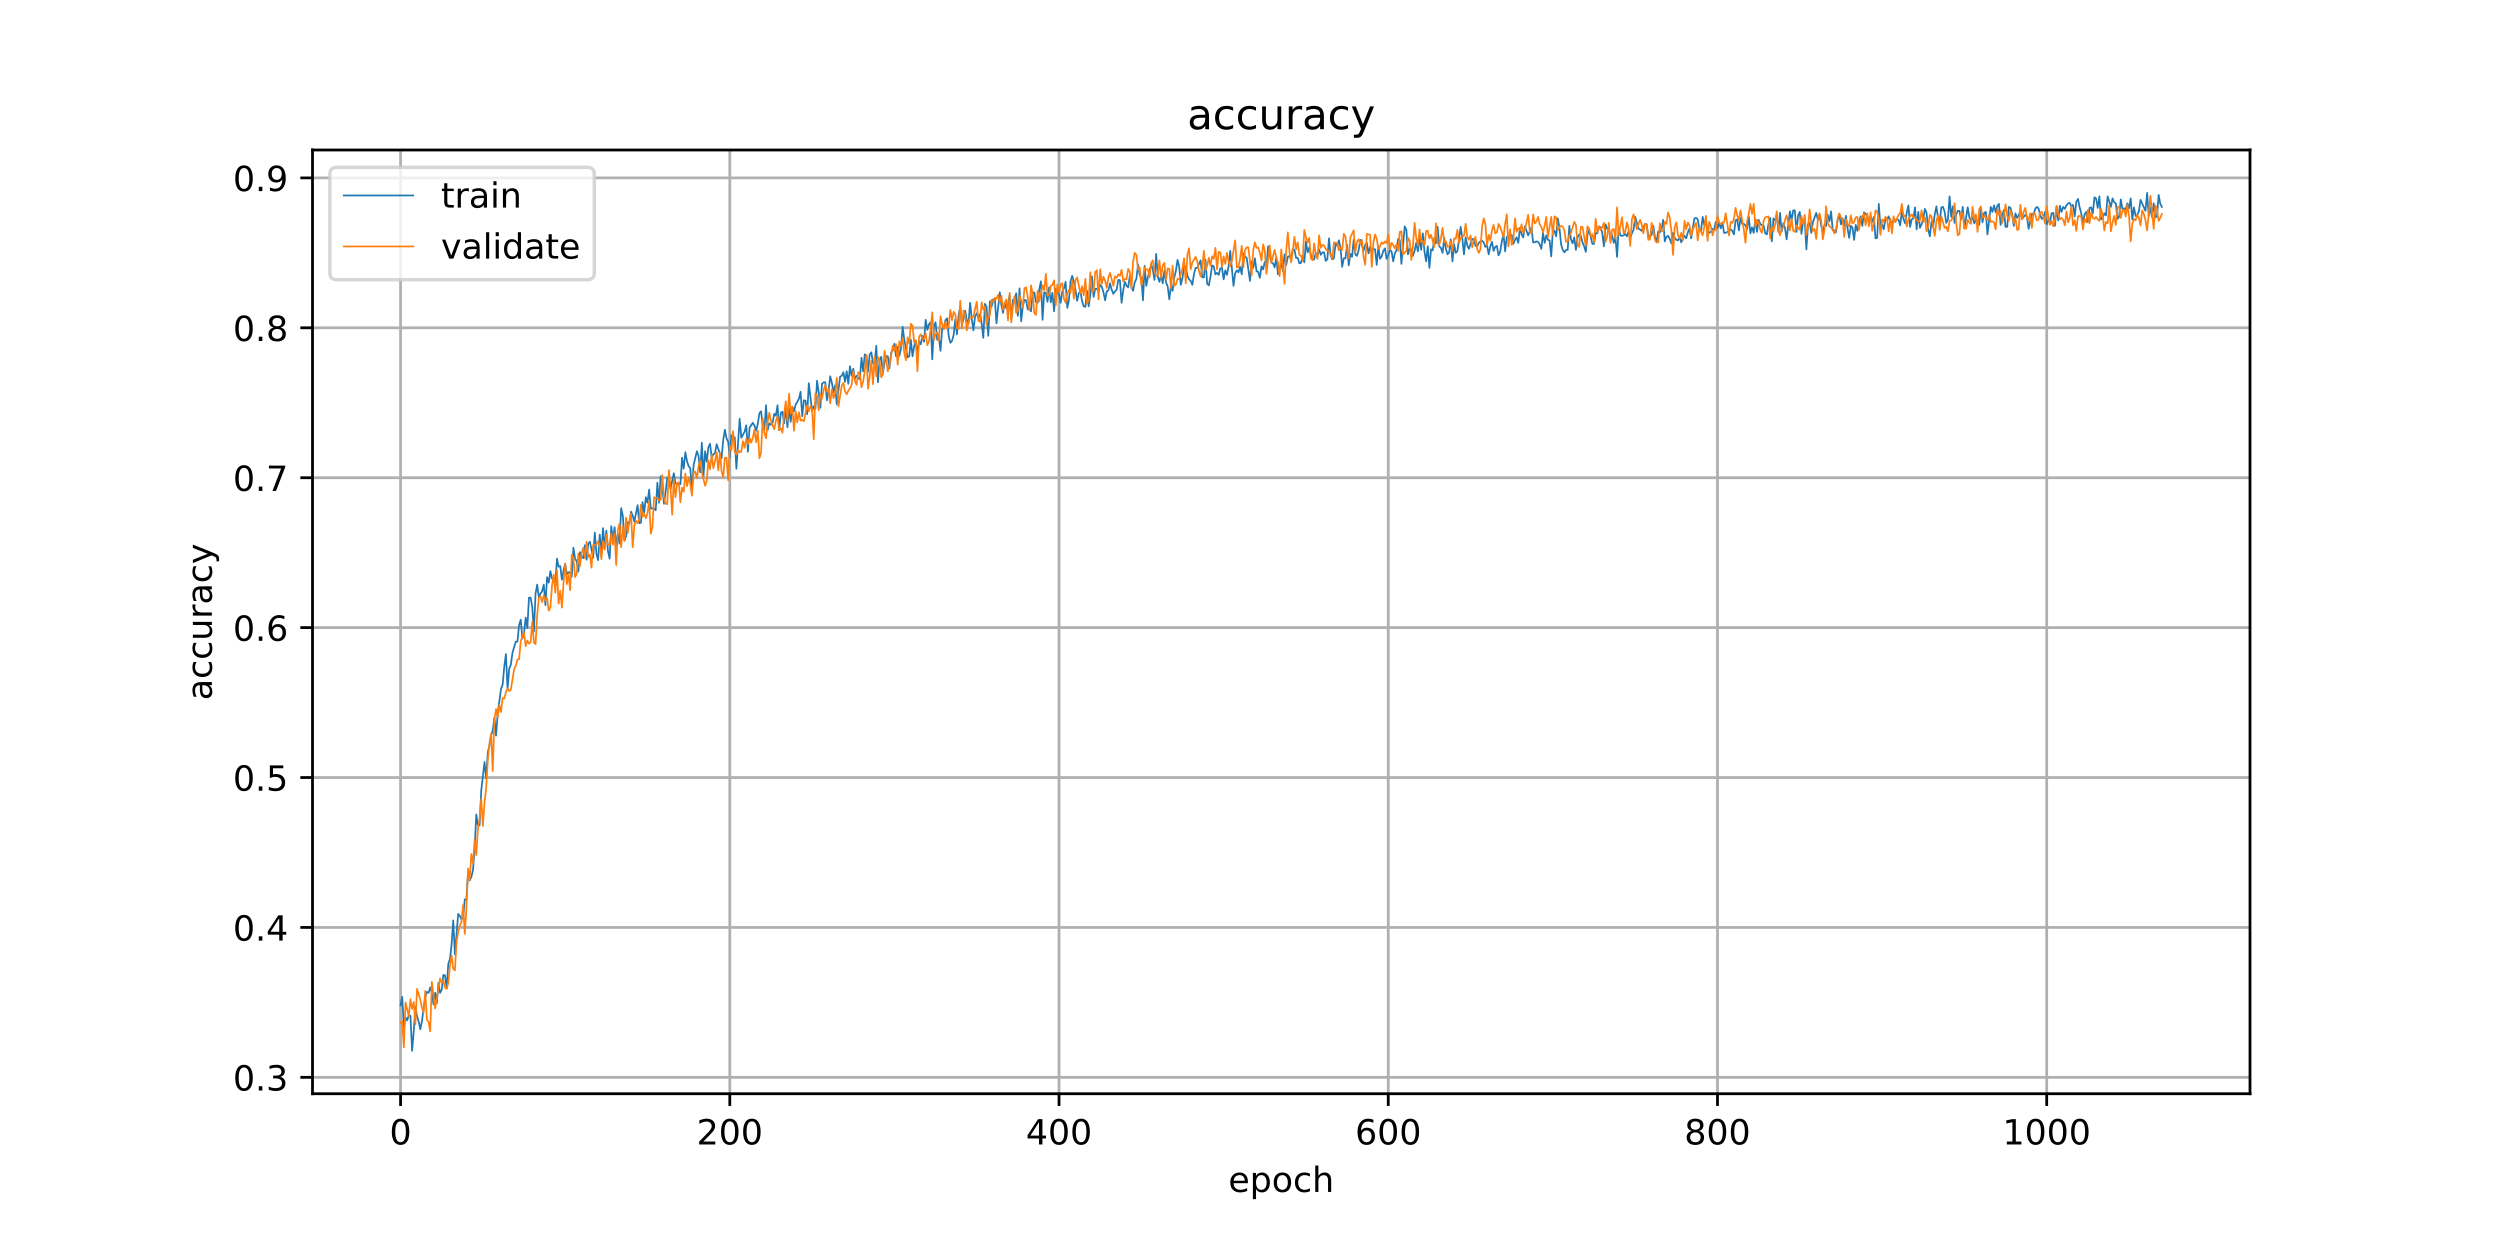 <?xml version="1.0" encoding="utf-8" standalone="no"?>
<!DOCTYPE svg PUBLIC "-//W3C//DTD SVG 1.1//EN"
  "http://www.w3.org/Graphics/SVG/1.1/DTD/svg11.dtd">
<!-- Created with matplotlib (https://matplotlib.org/) -->
<svg height="360pt" version="1.1" viewBox="0 0 720 360" width="720pt" xmlns="http://www.w3.org/2000/svg" xmlns:xlink="http://www.w3.org/1999/xlink">
 <defs>
  <style type="text/css">
*{stroke-linecap:butt;stroke-linejoin:round;}
  </style>
 </defs>
 <g id="figure_1">
  <g id="patch_1">
   <path d="M 0 360 
L 720 360 
L 720 0 
L 0 0 
z
" style="fill:#ffffff;"/>
  </g>
  <g id="axes_1">
   <g id="patch_2">
    <path d="M 90 315 
L 648 315 
L 648 43.2 
L 90 43.2 
z
" style="fill:#ffffff;"/>
   </g>
   <g id="matplotlib.axis_1">
    <g id="xtick_1">
     <g id="line2d_1">
      <path clip-path="url(#pd5c7b551e0)" d="M 115.364 315 
L 115.364 43.2 
" style="fill:none;stroke:#b0b0b0;stroke-linecap:square;stroke-width:0.8;"/>
     </g>
     <g id="line2d_2">
      <defs>
       <path d="M 0 0 
L 0 3.5 
" id="mb2a5f2c084" style="stroke:#000000;stroke-width:0.8;"/>
      </defs>
      <g>
       <use style="stroke:#000000;stroke-width:0.8;" x="115.364" xlink:href="#mb2a5f2c084" y="315"/>
      </g>
     </g>
     <g id="text_1">
      <!-- 0 -->
      <defs>
       <path d="M 31.781 66.406 
Q 24.172 66.406 20.328 58.906 
Q 16.5 51.422 16.5 36.375 
Q 16.5 21.391 20.328 13.891 
Q 24.172 6.391 31.781 6.391 
Q 39.453 6.391 43.281 13.891 
Q 47.125 21.391 47.125 36.375 
Q 47.125 51.422 43.281 58.906 
Q 39.453 66.406 31.781 66.406 
z
M 31.781 74.219 
Q 44.047 74.219 50.516 64.516 
Q 56.984 54.828 56.984 36.375 
Q 56.984 17.969 50.516 8.266 
Q 44.047 -1.422 31.781 -1.422 
Q 19.531 -1.422 13.062 8.266 
Q 6.594 17.969 6.594 36.375 
Q 6.594 54.828 13.062 64.516 
Q 19.531 74.219 31.781 74.219 
z
" id="DejaVuSans-48"/>
      </defs>
      <g transform="translate(112.182 329.598)scale(0.1 -0.1)">
       <use xlink:href="#DejaVuSans-48"/>
      </g>
     </g>
    </g>
    <g id="xtick_2">
     <g id="line2d_3">
      <path clip-path="url(#pd5c7b551e0)" d="M 210.181 315 
L 210.181 43.2 
" style="fill:none;stroke:#b0b0b0;stroke-linecap:square;stroke-width:0.8;"/>
     </g>
     <g id="line2d_4">
      <g>
       <use style="stroke:#000000;stroke-width:0.8;" x="210.181" xlink:href="#mb2a5f2c084" y="315"/>
      </g>
     </g>
     <g id="text_2">
      <!-- 200 -->
      <defs>
       <path d="M 19.188 8.297 
L 53.609 8.297 
L 53.609 0 
L 7.328 0 
L 7.328 8.297 
Q 12.938 14.109 22.625 23.891 
Q 32.328 33.688 34.812 36.531 
Q 39.547 41.844 41.422 45.531 
Q 43.312 49.219 43.312 52.781 
Q 43.312 58.594 39.234 62.25 
Q 35.156 65.922 28.609 65.922 
Q 23.969 65.922 18.812 64.312 
Q 13.672 62.703 7.812 59.422 
L 7.812 69.391 
Q 13.766 71.781 18.938 73 
Q 24.125 74.219 28.422 74.219 
Q 39.75 74.219 46.484 68.547 
Q 53.219 62.891 53.219 53.422 
Q 53.219 48.922 51.531 44.891 
Q 49.859 40.875 45.406 35.406 
Q 44.188 33.984 37.641 27.219 
Q 31.109 20.453 19.188 8.297 
z
" id="DejaVuSans-50"/>
      </defs>
      <g transform="translate(200.637 329.598)scale(0.1 -0.1)">
       <use xlink:href="#DejaVuSans-50"/>
       <use x="63.623" xlink:href="#DejaVuSans-48"/>
       <use x="127.246" xlink:href="#DejaVuSans-48"/>
      </g>
     </g>
    </g>
    <g id="xtick_3">
     <g id="line2d_5">
      <path clip-path="url(#pd5c7b551e0)" d="M 304.998 315 
L 304.998 43.2 
" style="fill:none;stroke:#b0b0b0;stroke-linecap:square;stroke-width:0.8;"/>
     </g>
     <g id="line2d_6">
      <g>
       <use style="stroke:#000000;stroke-width:0.8;" x="304.998" xlink:href="#mb2a5f2c084" y="315"/>
      </g>
     </g>
     <g id="text_3">
      <!-- 400 -->
      <defs>
       <path d="M 37.797 64.312 
L 12.891 25.391 
L 37.797 25.391 
z
M 35.203 72.906 
L 47.609 72.906 
L 47.609 25.391 
L 58.016 25.391 
L 58.016 17.188 
L 47.609 17.188 
L 47.609 0 
L 37.797 0 
L 37.797 17.188 
L 4.891 17.188 
L 4.891 26.703 
z
" id="DejaVuSans-52"/>
      </defs>
      <g transform="translate(295.455 329.598)scale(0.1 -0.1)">
       <use xlink:href="#DejaVuSans-52"/>
       <use x="63.623" xlink:href="#DejaVuSans-48"/>
       <use x="127.246" xlink:href="#DejaVuSans-48"/>
      </g>
     </g>
    </g>
    <g id="xtick_4">
     <g id="line2d_7">
      <path clip-path="url(#pd5c7b551e0)" d="M 399.816 315 
L 399.816 43.2 
" style="fill:none;stroke:#b0b0b0;stroke-linecap:square;stroke-width:0.8;"/>
     </g>
     <g id="line2d_8">
      <g>
       <use style="stroke:#000000;stroke-width:0.8;" x="399.816" xlink:href="#mb2a5f2c084" y="315"/>
      </g>
     </g>
     <g id="text_4">
      <!-- 600 -->
      <defs>
       <path d="M 33.016 40.375 
Q 26.375 40.375 22.484 35.828 
Q 18.609 31.297 18.609 23.391 
Q 18.609 15.531 22.484 10.953 
Q 26.375 6.391 33.016 6.391 
Q 39.656 6.391 43.531 10.953 
Q 47.406 15.531 47.406 23.391 
Q 47.406 31.297 43.531 35.828 
Q 39.656 40.375 33.016 40.375 
z
M 52.594 71.297 
L 52.594 62.312 
Q 48.875 64.062 45.094 64.984 
Q 41.312 65.922 37.594 65.922 
Q 27.828 65.922 22.672 59.328 
Q 17.531 52.734 16.797 39.406 
Q 19.672 43.656 24.016 45.922 
Q 28.375 48.188 33.594 48.188 
Q 44.578 48.188 50.953 41.516 
Q 57.328 34.859 57.328 23.391 
Q 57.328 12.156 50.688 5.359 
Q 44.047 -1.422 33.016 -1.422 
Q 20.359 -1.422 13.672 8.266 
Q 6.984 17.969 6.984 36.375 
Q 6.984 53.656 15.188 63.938 
Q 23.391 74.219 37.203 74.219 
Q 40.922 74.219 44.703 73.484 
Q 48.484 72.75 52.594 71.297 
z
" id="DejaVuSans-54"/>
      </defs>
      <g transform="translate(390.272 329.598)scale(0.1 -0.1)">
       <use xlink:href="#DejaVuSans-54"/>
       <use x="63.623" xlink:href="#DejaVuSans-48"/>
       <use x="127.246" xlink:href="#DejaVuSans-48"/>
      </g>
     </g>
    </g>
    <g id="xtick_5">
     <g id="line2d_9">
      <path clip-path="url(#pd5c7b551e0)" d="M 494.633 315 
L 494.633 43.2 
" style="fill:none;stroke:#b0b0b0;stroke-linecap:square;stroke-width:0.8;"/>
     </g>
     <g id="line2d_10">
      <g>
       <use style="stroke:#000000;stroke-width:0.8;" x="494.633" xlink:href="#mb2a5f2c084" y="315"/>
      </g>
     </g>
     <g id="text_5">
      <!-- 800 -->
      <defs>
       <path d="M 31.781 34.625 
Q 24.75 34.625 20.719 30.859 
Q 16.703 27.094 16.703 20.516 
Q 16.703 13.922 20.719 10.156 
Q 24.75 6.391 31.781 6.391 
Q 38.812 6.391 42.859 10.172 
Q 46.922 13.969 46.922 20.516 
Q 46.922 27.094 42.891 30.859 
Q 38.875 34.625 31.781 34.625 
z
M 21.922 38.812 
Q 15.578 40.375 12.031 44.719 
Q 8.5 49.078 8.5 55.328 
Q 8.5 64.062 14.719 69.141 
Q 20.953 74.219 31.781 74.219 
Q 42.672 74.219 48.875 69.141 
Q 55.078 64.062 55.078 55.328 
Q 55.078 49.078 51.531 44.719 
Q 48 40.375 41.703 38.812 
Q 48.828 37.156 52.797 32.312 
Q 56.781 27.484 56.781 20.516 
Q 56.781 9.906 50.312 4.234 
Q 43.844 -1.422 31.781 -1.422 
Q 19.734 -1.422 13.25 4.234 
Q 6.781 9.906 6.781 20.516 
Q 6.781 27.484 10.781 32.312 
Q 14.797 37.156 21.922 38.812 
z
M 18.312 54.391 
Q 18.312 48.734 21.844 45.562 
Q 25.391 42.391 31.781 42.391 
Q 38.141 42.391 41.719 45.562 
Q 45.312 48.734 45.312 54.391 
Q 45.312 60.062 41.719 63.234 
Q 38.141 66.406 31.781 66.406 
Q 25.391 66.406 21.844 63.234 
Q 18.312 60.062 18.312 54.391 
z
" id="DejaVuSans-56"/>
      </defs>
      <g transform="translate(485.089 329.598)scale(0.1 -0.1)">
       <use xlink:href="#DejaVuSans-56"/>
       <use x="63.623" xlink:href="#DejaVuSans-48"/>
       <use x="127.246" xlink:href="#DejaVuSans-48"/>
      </g>
     </g>
    </g>
    <g id="xtick_6">
     <g id="line2d_11">
      <path clip-path="url(#pd5c7b551e0)" d="M 589.45 315 
L 589.45 43.2 
" style="fill:none;stroke:#b0b0b0;stroke-linecap:square;stroke-width:0.8;"/>
     </g>
     <g id="line2d_12">
      <g>
       <use style="stroke:#000000;stroke-width:0.8;" x="589.45" xlink:href="#mb2a5f2c084" y="315"/>
      </g>
     </g>
     <g id="text_6">
      <!-- 1000 -->
      <defs>
       <path d="M 12.406 8.297 
L 28.516 8.297 
L 28.516 63.922 
L 10.984 60.406 
L 10.984 69.391 
L 28.422 72.906 
L 38.281 72.906 
L 38.281 8.297 
L 54.391 8.297 
L 54.391 0 
L 12.406 0 
z
" id="DejaVuSans-49"/>
      </defs>
      <g transform="translate(576.725 329.598)scale(0.1 -0.1)">
       <use xlink:href="#DejaVuSans-49"/>
       <use x="63.623" xlink:href="#DejaVuSans-48"/>
       <use x="127.246" xlink:href="#DejaVuSans-48"/>
       <use x="190.869" xlink:href="#DejaVuSans-48"/>
      </g>
     </g>
    </g>
    <g id="text_7">
     <!-- epoch -->
     <defs>
      <path d="M 56.203 29.594 
L 56.203 25.203 
L 14.891 25.203 
Q 15.484 15.922 20.484 11.062 
Q 25.484 6.203 34.422 6.203 
Q 39.594 6.203 44.453 7.469 
Q 49.312 8.734 54.109 11.281 
L 54.109 2.781 
Q 49.266 0.734 44.188 -0.344 
Q 39.109 -1.422 33.891 -1.422 
Q 20.797 -1.422 13.156 6.188 
Q 5.516 13.812 5.516 26.812 
Q 5.516 40.234 12.766 48.109 
Q 20.016 56 32.328 56 
Q 43.359 56 49.781 48.891 
Q 56.203 41.797 56.203 29.594 
z
M 47.219 32.234 
Q 47.125 39.594 43.094 43.984 
Q 39.062 48.391 32.422 48.391 
Q 24.906 48.391 20.391 44.141 
Q 15.875 39.891 15.188 32.172 
z
" id="DejaVuSans-101"/>
      <path d="M 18.109 8.203 
L 18.109 -20.797 
L 9.078 -20.797 
L 9.078 54.688 
L 18.109 54.688 
L 18.109 46.391 
Q 20.953 51.266 25.266 53.625 
Q 29.594 56 35.594 56 
Q 45.562 56 51.781 48.094 
Q 58.016 40.188 58.016 27.297 
Q 58.016 14.406 51.781 6.484 
Q 45.562 -1.422 35.594 -1.422 
Q 29.594 -1.422 25.266 0.953 
Q 20.953 3.328 18.109 8.203 
z
M 48.688 27.297 
Q 48.688 37.203 44.609 42.844 
Q 40.531 48.484 33.406 48.484 
Q 26.266 48.484 22.188 42.844 
Q 18.109 37.203 18.109 27.297 
Q 18.109 17.391 22.188 11.75 
Q 26.266 6.109 33.406 6.109 
Q 40.531 6.109 44.609 11.75 
Q 48.688 17.391 48.688 27.297 
z
" id="DejaVuSans-112"/>
      <path d="M 30.609 48.391 
Q 23.391 48.391 19.188 42.75 
Q 14.984 37.109 14.984 27.297 
Q 14.984 17.484 19.156 11.844 
Q 23.344 6.203 30.609 6.203 
Q 37.797 6.203 41.984 11.859 
Q 46.188 17.531 46.188 27.297 
Q 46.188 37.016 41.984 42.703 
Q 37.797 48.391 30.609 48.391 
z
M 30.609 56 
Q 42.328 56 49.016 48.375 
Q 55.719 40.766 55.719 27.297 
Q 55.719 13.875 49.016 6.219 
Q 42.328 -1.422 30.609 -1.422 
Q 18.844 -1.422 12.172 6.219 
Q 5.516 13.875 5.516 27.297 
Q 5.516 40.766 12.172 48.375 
Q 18.844 56 30.609 56 
z
" id="DejaVuSans-111"/>
      <path d="M 48.781 52.594 
L 48.781 44.188 
Q 44.969 46.297 41.141 47.344 
Q 37.312 48.391 33.406 48.391 
Q 24.656 48.391 19.812 42.844 
Q 14.984 37.312 14.984 27.297 
Q 14.984 17.281 19.812 11.734 
Q 24.656 6.203 33.406 6.203 
Q 37.312 6.203 41.141 7.25 
Q 44.969 8.297 48.781 10.406 
L 48.781 2.094 
Q 45.016 0.344 40.984 -0.531 
Q 36.969 -1.422 32.422 -1.422 
Q 20.062 -1.422 12.781 6.344 
Q 5.516 14.109 5.516 27.297 
Q 5.516 40.672 12.859 48.328 
Q 20.219 56 33.016 56 
Q 37.156 56 41.109 55.141 
Q 45.062 54.297 48.781 52.594 
z
" id="DejaVuSans-99"/>
      <path d="M 54.891 33.016 
L 54.891 0 
L 45.906 0 
L 45.906 32.719 
Q 45.906 40.484 42.875 44.328 
Q 39.844 48.188 33.797 48.188 
Q 26.516 48.188 22.312 43.547 
Q 18.109 38.922 18.109 30.906 
L 18.109 0 
L 9.078 0 
L 9.078 75.984 
L 18.109 75.984 
L 18.109 46.188 
Q 21.344 51.125 25.703 53.562 
Q 30.078 56 35.797 56 
Q 45.219 56 50.047 50.172 
Q 54.891 44.344 54.891 33.016 
z
" id="DejaVuSans-104"/>
     </defs>
     <g transform="translate(353.772 343.277)scale(0.1 -0.1)">
      <use xlink:href="#DejaVuSans-101"/>
      <use x="61.523" xlink:href="#DejaVuSans-112"/>
      <use x="125" xlink:href="#DejaVuSans-111"/>
      <use x="186.182" xlink:href="#DejaVuSans-99"/>
      <use x="241.162" xlink:href="#DejaVuSans-104"/>
     </g>
    </g>
   </g>
   <g id="matplotlib.axis_2">
    <g id="ytick_1">
     <g id="line2d_13">
      <path clip-path="url(#pd5c7b551e0)" d="M 90 310.273 
L 648 310.273 
" style="fill:none;stroke:#b0b0b0;stroke-linecap:square;stroke-width:0.8;"/>
     </g>
     <g id="line2d_14">
      <defs>
       <path d="M 0 0 
L -3.5 0 
" id="m432579bf43" style="stroke:#000000;stroke-width:0.8;"/>
      </defs>
      <g>
       <use style="stroke:#000000;stroke-width:0.8;" x="90" xlink:href="#m432579bf43" y="310.273"/>
      </g>
     </g>
     <g id="text_8">
      <!-- 0.3 -->
      <defs>
       <path d="M 10.688 12.406 
L 21 12.406 
L 21 0 
L 10.688 0 
z
" id="DejaVuSans-46"/>
       <path d="M 40.578 39.312 
Q 47.656 37.797 51.625 33 
Q 55.609 28.219 55.609 21.188 
Q 55.609 10.406 48.188 4.484 
Q 40.766 -1.422 27.094 -1.422 
Q 22.516 -1.422 17.656 -0.516 
Q 12.797 0.391 7.625 2.203 
L 7.625 11.719 
Q 11.719 9.328 16.594 8.109 
Q 21.484 6.891 26.812 6.891 
Q 36.078 6.891 40.938 10.547 
Q 45.797 14.203 45.797 21.188 
Q 45.797 27.641 41.281 31.266 
Q 36.766 34.906 28.719 34.906 
L 20.219 34.906 
L 20.219 43.016 
L 29.109 43.016 
Q 36.375 43.016 40.234 45.922 
Q 44.094 48.828 44.094 54.297 
Q 44.094 59.906 40.109 62.906 
Q 36.141 65.922 28.719 65.922 
Q 24.656 65.922 20.016 65.031 
Q 15.375 64.156 9.812 62.312 
L 9.812 71.094 
Q 15.438 72.656 20.344 73.438 
Q 25.25 74.219 29.594 74.219 
Q 40.828 74.219 47.359 69.109 
Q 53.906 64.016 53.906 55.328 
Q 53.906 49.266 50.438 45.094 
Q 46.969 40.922 40.578 39.312 
z
" id="DejaVuSans-51"/>
      </defs>
      <g transform="translate(67.097 314.072)scale(0.1 -0.1)">
       <use xlink:href="#DejaVuSans-48"/>
       <use x="63.623" xlink:href="#DejaVuSans-46"/>
       <use x="95.41" xlink:href="#DejaVuSans-51"/>
      </g>
     </g>
    </g>
    <g id="ytick_2">
     <g id="line2d_15">
      <path clip-path="url(#pd5c7b551e0)" d="M 90 267.1 
L 648 267.1 
" style="fill:none;stroke:#b0b0b0;stroke-linecap:square;stroke-width:0.8;"/>
     </g>
     <g id="line2d_16">
      <g>
       <use style="stroke:#000000;stroke-width:0.8;" x="90" xlink:href="#m432579bf43" y="267.1"/>
      </g>
     </g>
     <g id="text_9">
      <!-- 0.4 -->
      <g transform="translate(67.097 270.899)scale(0.1 -0.1)">
       <use xlink:href="#DejaVuSans-48"/>
       <use x="63.623" xlink:href="#DejaVuSans-46"/>
       <use x="95.41" xlink:href="#DejaVuSans-52"/>
      </g>
     </g>
    </g>
    <g id="ytick_3">
     <g id="line2d_17">
      <path clip-path="url(#pd5c7b551e0)" d="M 90 223.928 
L 648 223.928 
" style="fill:none;stroke:#b0b0b0;stroke-linecap:square;stroke-width:0.8;"/>
     </g>
     <g id="line2d_18">
      <g>
       <use style="stroke:#000000;stroke-width:0.8;" x="90" xlink:href="#m432579bf43" y="223.928"/>
      </g>
     </g>
     <g id="text_10">
      <!-- 0.5 -->
      <defs>
       <path d="M 10.797 72.906 
L 49.516 72.906 
L 49.516 64.594 
L 19.828 64.594 
L 19.828 46.734 
Q 21.969 47.469 24.109 47.828 
Q 26.266 48.188 28.422 48.188 
Q 40.625 48.188 47.75 41.5 
Q 54.891 34.812 54.891 23.391 
Q 54.891 11.625 47.562 5.094 
Q 40.234 -1.422 26.906 -1.422 
Q 22.312 -1.422 17.547 -0.641 
Q 12.797 0.141 7.719 1.703 
L 7.719 11.625 
Q 12.109 9.234 16.797 8.062 
Q 21.484 6.891 26.703 6.891 
Q 35.156 6.891 40.078 11.328 
Q 45.016 15.766 45.016 23.391 
Q 45.016 31 40.078 35.438 
Q 35.156 39.891 26.703 39.891 
Q 22.75 39.891 18.812 39.016 
Q 14.891 38.141 10.797 36.281 
z
" id="DejaVuSans-53"/>
      </defs>
      <g transform="translate(67.097 227.727)scale(0.1 -0.1)">
       <use xlink:href="#DejaVuSans-48"/>
       <use x="63.623" xlink:href="#DejaVuSans-46"/>
       <use x="95.41" xlink:href="#DejaVuSans-53"/>
      </g>
     </g>
    </g>
    <g id="ytick_4">
     <g id="line2d_19">
      <path clip-path="url(#pd5c7b551e0)" d="M 90 180.755 
L 648 180.755 
" style="fill:none;stroke:#b0b0b0;stroke-linecap:square;stroke-width:0.8;"/>
     </g>
     <g id="line2d_20">
      <g>
       <use style="stroke:#000000;stroke-width:0.8;" x="90" xlink:href="#m432579bf43" y="180.755"/>
      </g>
     </g>
     <g id="text_11">
      <!-- 0.6 -->
      <g transform="translate(67.097 184.554)scale(0.1 -0.1)">
       <use xlink:href="#DejaVuSans-48"/>
       <use x="63.623" xlink:href="#DejaVuSans-46"/>
       <use x="95.41" xlink:href="#DejaVuSans-54"/>
      </g>
     </g>
    </g>
    <g id="ytick_5">
     <g id="line2d_21">
      <path clip-path="url(#pd5c7b551e0)" d="M 90 137.582 
L 648 137.582 
" style="fill:none;stroke:#b0b0b0;stroke-linecap:square;stroke-width:0.8;"/>
     </g>
     <g id="line2d_22">
      <g>
       <use style="stroke:#000000;stroke-width:0.8;" x="90" xlink:href="#m432579bf43" y="137.582"/>
      </g>
     </g>
     <g id="text_12">
      <!-- 0.7 -->
      <defs>
       <path d="M 8.203 72.906 
L 55.078 72.906 
L 55.078 68.703 
L 28.609 0 
L 18.312 0 
L 43.219 64.594 
L 8.203 64.594 
z
" id="DejaVuSans-55"/>
      </defs>
      <g transform="translate(67.097 141.382)scale(0.1 -0.1)">
       <use xlink:href="#DejaVuSans-48"/>
       <use x="63.623" xlink:href="#DejaVuSans-46"/>
       <use x="95.41" xlink:href="#DejaVuSans-55"/>
      </g>
     </g>
    </g>
    <g id="ytick_6">
     <g id="line2d_23">
      <path clip-path="url(#pd5c7b551e0)" d="M 90 94.41 
L 648 94.41 
" style="fill:none;stroke:#b0b0b0;stroke-linecap:square;stroke-width:0.8;"/>
     </g>
     <g id="line2d_24">
      <g>
       <use style="stroke:#000000;stroke-width:0.8;" x="90" xlink:href="#m432579bf43" y="94.41"/>
      </g>
     </g>
     <g id="text_13">
      <!-- 0.8 -->
      <g transform="translate(67.097 98.209)scale(0.1 -0.1)">
       <use xlink:href="#DejaVuSans-48"/>
       <use x="63.623" xlink:href="#DejaVuSans-46"/>
       <use x="95.41" xlink:href="#DejaVuSans-56"/>
      </g>
     </g>
    </g>
    <g id="ytick_7">
     <g id="line2d_25">
      <path clip-path="url(#pd5c7b551e0)" d="M 90 51.237 
L 648 51.237 
" style="fill:none;stroke:#b0b0b0;stroke-linecap:square;stroke-width:0.8;"/>
     </g>
     <g id="line2d_26">
      <g>
       <use style="stroke:#000000;stroke-width:0.8;" x="90" xlink:href="#m432579bf43" y="51.237"/>
      </g>
     </g>
     <g id="text_14">
      <!-- 0.9 -->
      <defs>
       <path d="M 10.984 1.516 
L 10.984 10.5 
Q 14.703 8.734 18.5 7.812 
Q 22.312 6.891 25.984 6.891 
Q 35.75 6.891 40.891 13.453 
Q 46.047 20.016 46.781 33.406 
Q 43.953 29.203 39.594 26.953 
Q 35.25 24.703 29.984 24.703 
Q 19.047 24.703 12.672 31.312 
Q 6.297 37.938 6.297 49.422 
Q 6.297 60.641 12.938 67.422 
Q 19.578 74.219 30.609 74.219 
Q 43.266 74.219 49.922 64.516 
Q 56.594 54.828 56.594 36.375 
Q 56.594 19.141 48.406 8.859 
Q 40.234 -1.422 26.422 -1.422 
Q 22.703 -1.422 18.891 -0.688 
Q 15.094 0.047 10.984 1.516 
z
M 30.609 32.422 
Q 37.25 32.422 41.125 36.953 
Q 45.016 41.5 45.016 49.422 
Q 45.016 57.281 41.125 61.844 
Q 37.25 66.406 30.609 66.406 
Q 23.969 66.406 20.094 61.844 
Q 16.219 57.281 16.219 49.422 
Q 16.219 41.5 20.094 36.953 
Q 23.969 32.422 30.609 32.422 
z
" id="DejaVuSans-57"/>
      </defs>
      <g transform="translate(67.097 55.037)scale(0.1 -0.1)">
       <use xlink:href="#DejaVuSans-48"/>
       <use x="63.623" xlink:href="#DejaVuSans-46"/>
       <use x="95.41" xlink:href="#DejaVuSans-57"/>
      </g>
     </g>
    </g>
    <g id="text_15">
     <!-- accuracy -->
     <defs>
      <path d="M 34.281 27.484 
Q 23.391 27.484 19.188 25 
Q 14.984 22.516 14.984 16.5 
Q 14.984 11.719 18.141 8.906 
Q 21.297 6.109 26.703 6.109 
Q 34.188 6.109 38.703 11.406 
Q 43.219 16.703 43.219 25.484 
L 43.219 27.484 
z
M 52.203 31.203 
L 52.203 0 
L 43.219 0 
L 43.219 8.297 
Q 40.141 3.328 35.547 0.953 
Q 30.953 -1.422 24.312 -1.422 
Q 15.922 -1.422 10.953 3.297 
Q 6 8.016 6 15.922 
Q 6 25.141 12.172 29.828 
Q 18.359 34.516 30.609 34.516 
L 43.219 34.516 
L 43.219 35.406 
Q 43.219 41.609 39.141 45 
Q 35.062 48.391 27.688 48.391 
Q 23 48.391 18.547 47.266 
Q 14.109 46.141 10.016 43.891 
L 10.016 52.203 
Q 14.938 54.109 19.578 55.047 
Q 24.219 56 28.609 56 
Q 40.484 56 46.344 49.844 
Q 52.203 43.703 52.203 31.203 
z
" id="DejaVuSans-97"/>
      <path d="M 8.5 21.578 
L 8.5 54.688 
L 17.484 54.688 
L 17.484 21.922 
Q 17.484 14.156 20.5 10.266 
Q 23.531 6.391 29.594 6.391 
Q 36.859 6.391 41.078 11.031 
Q 45.312 15.672 45.312 23.688 
L 45.312 54.688 
L 54.297 54.688 
L 54.297 0 
L 45.312 0 
L 45.312 8.406 
Q 42.047 3.422 37.719 1 
Q 33.406 -1.422 27.688 -1.422 
Q 18.266 -1.422 13.375 4.438 
Q 8.5 10.297 8.5 21.578 
z
M 31.109 56 
z
" id="DejaVuSans-117"/>
      <path d="M 41.109 46.297 
Q 39.594 47.172 37.812 47.578 
Q 36.031 48 33.891 48 
Q 26.266 48 22.188 43.047 
Q 18.109 38.094 18.109 28.812 
L 18.109 0 
L 9.078 0 
L 9.078 54.688 
L 18.109 54.688 
L 18.109 46.188 
Q 20.953 51.172 25.484 53.578 
Q 30.031 56 36.531 56 
Q 37.453 56 38.578 55.875 
Q 39.703 55.766 41.062 55.516 
z
" id="DejaVuSans-114"/>
      <path d="M 32.172 -5.078 
Q 28.375 -14.844 24.75 -17.812 
Q 21.141 -20.797 15.094 -20.797 
L 7.906 -20.797 
L 7.906 -13.281 
L 13.188 -13.281 
Q 16.891 -13.281 18.938 -11.516 
Q 21 -9.766 23.484 -3.219 
L 25.094 0.875 
L 2.984 54.688 
L 12.5 54.688 
L 29.594 11.922 
L 46.688 54.688 
L 56.203 54.688 
z
" id="DejaVuSans-121"/>
     </defs>
     <g transform="translate(61.017 201.659)rotate(-90)scale(0.1 -0.1)">
      <use xlink:href="#DejaVuSans-97"/>
      <use x="61.279" xlink:href="#DejaVuSans-99"/>
      <use x="116.26" xlink:href="#DejaVuSans-99"/>
      <use x="171.24" xlink:href="#DejaVuSans-117"/>
      <use x="234.619" xlink:href="#DejaVuSans-114"/>
      <use x="275.732" xlink:href="#DejaVuSans-97"/>
      <use x="337.012" xlink:href="#DejaVuSans-99"/>
      <use x="391.992" xlink:href="#DejaVuSans-121"/>
     </g>
    </g>
   </g>
   <g id="line2d_27">
    <path clip-path="url(#pd5c7b551e0)" d="M 115.364 289.55 
L 115.838 287.103 
L 116.312 296.026 
L 116.786 293.004 
L 117.26 293.867 
L 117.734 292.428 
L 118.208 292.572 
L 118.682 302.645 
L 119.156 297.033 
L 119.63 289.982 
L 120.105 292.716 
L 120.579 294.155 
L 121.053 296.457 
L 121.527 294.011 
L 122.475 287.103 
L 122.949 285.664 
L 123.423 285.952 
L 123.897 284.369 
L 124.371 285.808 
L 124.845 289.262 
L 125.319 285.952 
L 125.794 288.974 
L 126.268 283.074 
L 126.742 285.952 
L 127.216 285.089 
L 127.69 280.771 
L 128.164 280.915 
L 128.638 284.657 
L 129.112 277.605 
L 129.586 276.166 
L 130.06 271.993 
L 130.534 265.085 
L 131.008 274.871 
L 131.957 263.215 
L 132.431 263.79 
L 132.905 264.798 
L 133.379 264.078 
L 133.853 259.041 
L 134.327 259.041 
L 134.801 251.27 
L 135.275 253.573 
L 135.749 252.565 
L 136.223 250.551 
L 136.698 244.363 
L 137.172 234.577 
L 137.646 237.599 
L 138.12 237.743 
L 138.594 227.669 
L 139.542 219.466 
L 140.016 224.215 
L 140.49 216.588 
L 140.964 214.861 
L 141.438 211.839 
L 141.912 210.4 
L 142.387 206.658 
L 142.861 211.839 
L 143.335 205.507 
L 144.283 198.456 
L 144.757 197.161 
L 145.231 191.98 
L 145.705 188.382 
L 146.179 198.456 
L 146.653 192.555 
L 147.127 191.404 
L 147.602 187.95 
L 148.55 184.784 
L 149.024 184.784 
L 149.498 180.035 
L 149.972 178.452 
L 150.446 183.921 
L 150.92 182.482 
L 151.394 177.877 
L 151.868 180.899 
L 152.342 172.12 
L 152.816 172.12 
L 153.291 174.855 
L 153.765 181.906 
L 154.239 170.969 
L 154.713 168.379 
L 155.187 171.977 
L 155.661 170.969 
L 156.135 170.25 
L 156.609 168.379 
L 157.083 174.279 
L 157.557 166.22 
L 158.031 167.803 
L 158.506 164.493 
L 158.98 166.652 
L 159.454 166.652 
L 159.928 168.091 
L 160.402 160.896 
L 160.876 163.198 
L 161.35 163.054 
L 161.824 166.94 
L 162.298 164.205 
L 162.772 162.335 
L 163.246 165.357 
L 163.72 164.781 
L 164.195 164.925 
L 164.669 166.076 
L 165.143 157.73 
L 165.617 160.896 
L 166.091 161.615 
L 166.565 164.637 
L 167.039 159.025 
L 167.513 160.32 
L 167.987 160.752 
L 168.461 157.01 
L 168.935 161.183 
L 169.41 156.722 
L 169.884 156.003 
L 170.832 160.608 
L 171.306 153.412 
L 171.78 159.6 
L 172.254 161.327 
L 172.728 153.988 
L 173.202 159.456 
L 173.676 152.117 
L 174.15 157.73 
L 174.624 152.837 
L 175.099 158.737 
L 175.573 160.896 
L 176.047 151.542 
L 176.521 155.715 
L 176.995 151.829 
L 177.469 157.154 
L 177.943 153.7 
L 178.417 156.578 
L 178.891 146.361 
L 179.365 148.519 
L 179.839 155.715 
L 180.314 154.42 
L 180.788 150.39 
L 181.262 150.822 
L 181.736 147.368 
L 182.21 148.519 
L 182.684 150.246 
L 183.632 145.497 
L 184.106 150.678 
L 184.58 150.534 
L 185.054 144.634 
L 185.528 147.656 
L 186.003 143.195 
L 186.477 144.778 
L 186.951 141.036 
L 187.425 146.505 
L 187.899 146.361 
L 188.373 146.505 
L 188.847 146.936 
L 189.321 139.021 
L 189.795 144.778 
L 190.269 137.151 
L 190.743 140.317 
L 191.218 145.066 
L 191.692 141.756 
L 192.166 137.582 
L 192.64 138.014 
L 193.114 140.748 
L 194.062 136.287 
L 194.536 139.165 
L 195.01 139.597 
L 195.484 139.309 
L 195.958 139.453 
L 196.432 131.826 
L 196.907 134.992 
L 197.381 130.243 
L 197.855 132.833 
L 198.329 134.273 
L 198.803 134.848 
L 199.277 141.468 
L 199.751 133.985 
L 200.699 129.955 
L 201.173 131.25 
L 201.647 135.999 
L 202.121 127.509 
L 202.596 137.295 
L 203.07 129.955 
L 203.544 132.977 
L 204.018 128.804 
L 204.492 127.797 
L 204.966 131.826 
L 205.44 130.819 
L 205.914 130.531 
L 206.388 127.941 
L 207.811 131.97 
L 208.285 126.789 
L 208.759 123.767 
L 209.233 126.214 
L 209.707 127.221 
L 210.181 131.826 
L 210.655 125.35 
L 211.129 125.926 
L 211.603 125.926 
L 212.077 134.992 
L 213.025 120.601 
L 213.5 126.07 
L 214.448 124.343 
L 214.922 122.472 
L 215.396 130.099 
L 215.87 123.192 
L 216.818 121.752 
L 217.292 122.616 
L 217.766 124.055 
L 218.24 122.04 
L 218.715 119.018 
L 219.189 118.443 
L 219.663 122.472 
L 220.137 123.911 
L 220.611 116.716 
L 221.085 123.767 
L 221.559 121.896 
L 222.033 122.328 
L 222.507 121.752 
L 222.981 119.162 
L 223.455 119.738 
L 223.929 116.716 
L 224.404 123.911 
L 224.878 118.874 
L 225.352 118.586 
L 225.826 121.896 
L 226.3 117.435 
L 226.774 123.048 
L 227.248 117.723 
L 227.722 121.465 
L 228.196 117.147 
L 228.67 118.443 
L 229.144 116.572 
L 230.093 114.845 
L 230.567 112.83 
L 231.041 119.882 
L 231.515 115.277 
L 231.989 115.42 
L 232.463 119.306 
L 232.937 110.384 
L 233.885 118.443 
L 234.359 117.003 
L 234.833 117.723 
L 235.308 109.664 
L 235.782 112.974 
L 236.256 117.435 
L 236.73 110.528 
L 237.204 110.096 
L 237.678 110.096 
L 238.152 115.277 
L 238.626 112.542 
L 239.1 108.369 
L 239.574 110.24 
L 240.048 112.974 
L 240.523 110.959 
L 240.997 116.428 
L 241.945 108.513 
L 242.419 108.225 
L 242.893 107.218 
L 243.367 109.952 
L 243.841 106.93 
L 244.315 110.528 
L 244.789 105.491 
L 245.263 108.225 
L 245.737 106.21 
L 246.212 109.089 
L 246.686 108.225 
L 247.16 108.945 
L 247.634 109.232 
L 248.108 103.044 
L 248.582 106.93 
L 249.056 102.037 
L 249.53 102.469 
L 250.004 107.074 
L 250.478 102.037 
L 250.952 101.461 
L 251.427 104.627 
L 251.901 104.771 
L 252.375 99.591 
L 252.849 110.096 
L 253.323 103.62 
L 253.797 102.757 
L 254.271 107.506 
L 254.745 104.483 
L 255.219 102.613 
L 255.693 102.613 
L 256.167 106.066 
L 256.641 101.605 
L 257.116 100.886 
L 257.59 99.015 
L 258.064 102.613 
L 258.538 99.878 
L 259.012 102.469 
L 259.486 100.31 
L 259.96 94.122 
L 260.434 97.864 
L 261.382 102.9 
L 261.856 102.613 
L 262.331 97.864 
L 262.805 102.613 
L 263.279 99.734 
L 263.753 98.151 
L 264.227 101.893 
L 264.701 98.295 
L 265.175 99.159 
L 265.649 96.712 
L 266.123 98.439 
L 266.597 92.107 
L 267.071 94.985 
L 267.545 93.402 
L 268.02 92.827 
L 268.494 103.476 
L 268.968 94.122 
L 269.442 92.827 
L 269.916 97.864 
L 270.39 97.144 
L 270.864 101.03 
L 271.338 94.698 
L 271.812 94.41 
L 272.286 92.251 
L 272.76 91.676 
L 273.234 96.856 
L 273.709 98.727 
L 274.183 98.151 
L 274.657 96.425 
L 275.131 91.963 
L 275.605 96.281 
L 276.079 90.668 
L 276.553 88.366 
L 277.027 93.402 
L 277.501 91.819 
L 277.975 89.517 
L 278.449 92.251 
L 278.924 93.115 
L 279.398 87.214 
L 279.872 91.819 
L 280.346 95.129 
L 280.82 91.1 
L 281.294 90.236 
L 281.768 91.532 
L 282.242 90.524 
L 282.716 93.115 
L 283.19 97.288 
L 283.664 87.502 
L 284.138 88.366 
L 284.613 96.712 
L 285.087 86.783 
L 285.561 88.366 
L 286.035 86.207 
L 286.509 86.063 
L 286.983 93.115 
L 287.931 84.192 
L 288.405 87.934 
L 288.879 90.093 
L 289.353 87.358 
L 289.828 88.797 
L 290.302 87.79 
L 290.776 85.056 
L 291.25 91.819 
L 291.724 86.351 
L 292.198 86.207 
L 292.672 84.48 
L 293.146 90.956 
L 293.62 83.041 
L 294.094 92.539 
L 294.568 88.222 
L 295.042 86.351 
L 295.517 86.495 
L 295.991 89.085 
L 296.465 88.654 
L 296.939 89.661 
L 297.413 84.336 
L 297.887 84.192 
L 298.361 87.071 
L 298.835 87.214 
L 299.309 83.329 
L 299.783 81.026 
L 300.257 92.107 
L 300.732 84.192 
L 301.206 84.336 
L 301.68 86.927 
L 302.154 82.753 
L 302.628 87.071 
L 303.102 84.336 
L 303.576 89.661 
L 304.05 83.185 
L 304.524 84.192 
L 304.998 84.768 
L 305.472 87.214 
L 305.946 83.905 
L 306.421 83.041 
L 306.895 81.17 
L 307.369 88.654 
L 307.843 86.495 
L 308.317 81.026 
L 308.791 79.443 
L 309.265 81.026 
L 309.739 83.473 
L 310.213 86.639 
L 310.687 84.48 
L 311.161 83.905 
L 311.636 86.783 
L 312.11 88.222 
L 312.584 88.366 
L 313.058 83.761 
L 313.532 88.222 
L 314.006 84.912 
L 314.48 79.587 
L 314.954 85.488 
L 315.428 83.185 
L 315.902 83.185 
L 316.376 83.761 
L 316.85 82.034 
L 317.325 82.609 
L 317.799 84.192 
L 318.273 86.495 
L 318.747 83.905 
L 319.221 83.617 
L 319.695 81.602 
L 320.169 83.473 
L 320.643 84.624 
L 321.117 83.905 
L 321.591 83.473 
L 322.065 80.595 
L 322.54 80.739 
L 323.014 87.214 
L 323.488 83.617 
L 323.962 81.17 
L 324.436 82.322 
L 324.91 82.753 
L 325.384 79.443 
L 325.858 82.609 
L 326.332 83.761 
L 326.806 81.314 
L 327.28 80.307 
L 327.754 76.133 
L 328.229 79.156 
L 328.703 80.163 
L 329.177 86.495 
L 329.651 76.565 
L 330.125 82.322 
L 330.599 79.731 
L 331.073 78.148 
L 331.547 76.133 
L 332.021 77.716 
L 332.495 80.595 
L 332.969 73.111 
L 333.443 79.731 
L 333.918 81.17 
L 334.392 79.156 
L 334.866 81.602 
L 335.34 78.004 
L 335.814 81.314 
L 336.288 82.465 
L 336.762 86.207 
L 337.236 82.178 
L 337.71 83.761 
L 338.184 80.019 
L 338.658 78.004 
L 339.133 74.838 
L 339.607 76.853 
L 340.081 82.034 
L 340.555 80.019 
L 341.029 76.421 
L 341.503 76.997 
L 341.977 79.443 
L 342.451 80.451 
L 342.925 80.882 
L 343.399 82.034 
L 343.873 78.868 
L 344.347 77.141 
L 344.822 77.141 
L 345.77 74.982 
L 346.244 79.875 
L 346.718 79.875 
L 347.192 74.838 
L 347.666 81.746 
L 348.14 82.178 
L 348.614 79.731 
L 349.088 76.421 
L 349.562 76.709 
L 350.037 79.012 
L 350.511 78.58 
L 350.985 79.156 
L 351.459 77.285 
L 351.933 77.141 
L 352.407 80.451 
L 352.881 77.86 
L 353.355 79.156 
L 353.829 76.709 
L 354.303 72.248 
L 355.251 82.322 
L 355.726 78.724 
L 356.2 77.86 
L 356.674 78.436 
L 357.148 76.853 
L 357.622 79.012 
L 358.096 72.967 
L 358.57 73.975 
L 359.044 74.263 
L 359.992 80.882 
L 360.466 75.27 
L 360.941 77.141 
L 361.415 74.407 
L 361.889 78.148 
L 362.363 78.292 
L 362.837 80.019 
L 363.311 76.709 
L 363.785 77.573 
L 364.259 75.414 
L 364.733 76.709 
L 365.207 70.953 
L 366.155 75.558 
L 366.63 75.846 
L 367.104 76.997 
L 367.578 74.119 
L 368.052 79.012 
L 369 75.99 
L 369.474 78.004 
L 369.948 73.255 
L 370.422 76.277 
L 370.896 73.975 
L 371.37 73.687 
L 371.845 74.55 
L 372.319 71.672 
L 372.793 71.96 
L 373.267 74.263 
L 373.741 74.263 
L 374.215 75.846 
L 374.689 75.702 
L 375.163 73.543 
L 375.637 75.558 
L 376.111 69.514 
L 376.585 72.68 
L 377.059 71.241 
L 377.534 73.543 
L 378.008 74.694 
L 378.482 74.694 
L 378.956 72.824 
L 379.43 73.543 
L 379.904 71.816 
L 380.378 73.399 
L 380.852 72.68 
L 381.326 72.68 
L 381.8 75.126 
L 382.274 74.694 
L 382.749 68.65 
L 383.223 73.543 
L 383.697 74.694 
L 384.171 74.407 
L 384.645 70.089 
L 385.119 70.809 
L 385.593 69.226 
L 386.067 71.384 
L 386.541 76.853 
L 387.015 74.407 
L 387.489 74.407 
L 387.963 70.521 
L 388.438 76.421 
L 388.912 73.111 
L 389.386 73.975 
L 389.86 69.082 
L 390.334 73.255 
L 390.808 73.687 
L 391.282 72.104 
L 391.756 69.082 
L 392.704 72.248 
L 393.178 70.521 
L 393.653 69.945 
L 394.127 72.967 
L 394.601 71.097 
L 395.075 72.536 
L 395.549 71.672 
L 396.023 71.816 
L 396.497 76.277 
L 396.971 70.953 
L 397.445 74.55 
L 397.919 73.831 
L 398.393 72.248 
L 398.867 71.528 
L 399.342 74.55 
L 399.816 73.543 
L 400.29 71.96 
L 400.764 72.392 
L 401.238 75.27 
L 401.712 72.967 
L 402.186 72.104 
L 402.66 68.794 
L 403.134 69.082 
L 403.608 75.99 
L 404.557 65.196 
L 405.031 66.204 
L 405.505 73.255 
L 405.979 71.672 
L 406.453 71.816 
L 406.927 73.687 
L 407.401 72.248 
L 407.875 69.945 
L 408.349 72.392 
L 408.823 68.362 
L 409.297 71.96 
L 409.771 67.211 
L 410.246 72.392 
L 410.72 75.27 
L 411.194 70.953 
L 411.668 77.141 
L 412.142 71.816 
L 412.616 72.104 
L 413.09 68.506 
L 413.564 70.089 
L 414.038 65.34 
L 414.512 70.953 
L 414.986 71.384 
L 415.46 72.824 
L 415.935 68.506 
L 416.409 71.672 
L 416.883 73.255 
L 417.357 72.68 
L 417.831 68.938 
L 418.305 75.27 
L 418.779 70.377 
L 419.253 72.824 
L 419.727 72.392 
L 420.675 65.34 
L 421.15 68.65 
L 421.624 73.255 
L 422.098 68.362 
L 422.572 70.665 
L 423.046 71.672 
L 423.994 68.794 
L 424.468 68.938 
L 424.942 70.809 
L 425.416 70.953 
L 425.89 69.945 
L 426.364 69.514 
L 426.839 69.37 
L 427.313 69.801 
L 427.787 71.097 
L 428.261 70.521 
L 428.735 73.255 
L 429.209 70.953 
L 429.683 69.658 
L 430.157 72.248 
L 430.631 71.097 
L 431.105 70.809 
L 431.579 73.543 
L 432.054 72.536 
L 432.528 69.514 
L 433.002 67.499 
L 433.476 72.392 
L 433.95 68.218 
L 434.424 68.506 
L 434.898 67.931 
L 435.372 67.643 
L 435.846 70.233 
L 436.32 69.082 
L 436.794 68.362 
L 437.268 69.945 
L 437.743 65.628 
L 438.217 67.499 
L 438.691 68.362 
L 439.165 65.196 
L 440.113 67.787 
L 441.061 65.484 
L 441.535 69.801 
L 442.009 69.801 
L 442.483 69.514 
L 442.958 69.658 
L 443.432 70.377 
L 443.906 71.672 
L 444.38 67.067 
L 444.854 69.945 
L 445.328 67.787 
L 445.802 69.082 
L 446.276 69.226 
L 446.75 73.831 
L 447.224 66.348 
L 447.698 66.492 
L 448.172 68.075 
L 448.647 62.894 
L 449.121 65.628 
L 449.595 70.377 
L 450.069 71.96 
L 450.543 72.68 
L 451.017 71.96 
L 451.491 71.96 
L 451.965 65.053 
L 452.439 68.938 
L 452.913 70.089 
L 453.387 68.362 
L 453.862 71.96 
L 454.336 68.362 
L 454.81 67.499 
L 455.284 67.931 
L 455.758 69.801 
L 456.232 70.953 
L 456.706 72.536 
L 457.18 67.643 
L 457.654 66.204 
L 458.602 70.233 
L 459.076 70.233 
L 459.551 67.067 
L 460.025 67.211 
L 460.499 65.196 
L 460.973 65.484 
L 461.447 67.067 
L 461.921 70.953 
L 462.395 64.621 
L 462.869 65.916 
L 463.343 65.484 
L 463.817 69.082 
L 464.291 67.643 
L 464.766 69.945 
L 465.24 68.362 
L 465.714 73.975 
L 466.188 65.628 
L 466.662 67.787 
L 467.136 67.931 
L 467.61 67.787 
L 468.084 67.355 
L 468.558 68.075 
L 469.032 66.636 
L 469.506 68.65 
L 469.98 67.211 
L 470.455 66.204 
L 470.929 62.462 
L 471.877 65.772 
L 472.825 66.492 
L 473.773 64.477 
L 474.247 64.621 
L 474.721 68.218 
L 475.669 67.643 
L 476.144 65.053 
L 476.618 68.218 
L 477.092 69.801 
L 477.566 66.636 
L 478.04 66.923 
L 478.514 66.06 
L 478.988 63.326 
L 479.462 69.514 
L 479.936 68.218 
L 480.41 67.931 
L 480.884 68.794 
L 481.359 70.089 
L 481.833 67.067 
L 482.307 68.506 
L 482.781 69.082 
L 483.255 69.226 
L 483.729 68.362 
L 484.203 69.801 
L 484.677 68.65 
L 485.151 67.931 
L 485.625 68.65 
L 486.099 66.923 
L 486.573 65.772 
L 487.048 68.65 
L 487.996 62.894 
L 488.47 62.75 
L 488.944 63.182 
L 489.418 65.916 
L 489.892 66.492 
L 490.366 62.462 
L 490.84 64.765 
L 491.314 63.326 
L 491.788 67.787 
L 492.263 66.923 
L 492.737 66.779 
L 493.211 65.916 
L 493.685 66.06 
L 494.159 63.901 
L 494.633 65.628 
L 495.107 64.189 
L 495.581 65.772 
L 496.055 64.045 
L 496.529 67.067 
L 497.003 67.067 
L 497.952 66.492 
L 498.426 66.06 
L 498.9 66.492 
L 499.374 67.499 
L 499.848 63.47 
L 500.322 63.182 
L 500.796 66.348 
L 501.27 62.75 
L 501.744 64.477 
L 502.218 64.477 
L 502.692 64.909 
L 503.167 65.916 
L 503.641 62.318 
L 504.115 67.211 
L 504.589 65.484 
L 505.063 67.067 
L 505.537 63.182 
L 506.011 66.779 
L 506.485 63.326 
L 506.959 64.477 
L 507.433 64.909 
L 507.907 64.909 
L 508.381 67.211 
L 508.856 67.499 
L 509.33 64.477 
L 509.804 62.75 
L 510.278 69.514 
L 510.752 62.894 
L 511.226 63.47 
L 511.7 61.887 
L 512.174 66.779 
L 512.648 61.311 
L 513.122 66.636 
L 513.596 64.333 
L 514.071 65.628 
L 514.545 68.938 
L 515.493 60.879 
L 515.967 63.47 
L 516.441 60.591 
L 516.915 60.591 
L 517.389 66.779 
L 517.863 62.03 
L 518.337 61.023 
L 518.811 67.355 
L 519.285 63.757 
L 519.76 63.326 
L 520.234 71.816 
L 520.708 64.621 
L 521.182 64.189 
L 521.656 67.067 
L 522.13 63.901 
L 523.078 61.311 
L 523.552 63.326 
L 524.026 61.743 
L 524.5 65.053 
L 524.975 66.923 
L 525.449 64.765 
L 525.923 65.053 
L 526.397 61.887 
L 526.871 63.757 
L 527.345 60.879 
L 527.819 66.204 
L 528.293 66.348 
L 528.767 66.923 
L 529.241 63.182 
L 529.715 61.743 
L 530.189 64.621 
L 530.664 62.894 
L 531.138 64.909 
L 531.612 62.174 
L 532.086 65.772 
L 532.56 68.506 
L 533.034 65.053 
L 533.508 65.484 
L 533.982 69.082 
L 534.456 64.765 
L 534.93 66.492 
L 535.404 63.901 
L 535.879 62.318 
L 536.353 65.053 
L 536.827 61.167 
L 537.301 61.599 
L 537.775 62.318 
L 538.249 64.189 
L 538.723 62.318 
L 539.197 63.901 
L 539.671 62.462 
L 540.145 68.65 
L 540.619 68.506 
L 541.093 58.721 
L 541.568 65.34 
L 542.042 64.621 
L 542.516 66.06 
L 542.99 63.182 
L 543.464 63.182 
L 543.938 62.318 
L 544.412 64.189 
L 544.886 63.901 
L 545.36 63.47 
L 545.834 63.47 
L 546.308 63.182 
L 546.782 63.326 
L 547.257 64.909 
L 547.731 60.879 
L 548.205 63.038 
L 548.679 64.333 
L 549.153 61.167 
L 549.627 59.152 
L 550.101 65.34 
L 550.575 63.182 
L 551.049 62.894 
L 551.523 59.728 
L 551.997 66.06 
L 552.472 61.023 
L 552.946 65.628 
L 553.42 64.621 
L 553.894 63.038 
L 554.368 60.16 
L 554.842 61.311 
L 555.316 66.06 
L 555.79 68.075 
L 556.264 63.901 
L 556.738 65.34 
L 557.212 61.743 
L 557.686 59.44 
L 558.161 62.894 
L 558.635 63.613 
L 559.109 59.728 
L 559.583 59.584 
L 560.057 61.023 
L 560.531 64.189 
L 561.005 63.182 
L 561.479 56.562 
L 561.953 62.462 
L 562.427 59.44 
L 562.901 64.189 
L 563.376 61.743 
L 563.85 60.735 
L 564.324 60.735 
L 564.798 63.182 
L 565.272 59.584 
L 565.746 65.772 
L 566.694 59.728 
L 567.168 62.606 
L 567.642 63.47 
L 568.116 62.606 
L 568.59 64.333 
L 569.065 63.326 
L 569.539 63.47 
L 570.013 64.765 
L 570.487 60.16 
L 570.961 64.045 
L 571.435 61.311 
L 571.909 61.023 
L 572.383 67.499 
L 573.331 59.584 
L 573.805 61.023 
L 574.28 59.152 
L 574.754 61.167 
L 575.228 59.296 
L 575.702 58.721 
L 576.176 64.765 
L 576.65 62.03 
L 577.124 60.447 
L 577.598 65.34 
L 578.072 65.34 
L 578.546 59.584 
L 579.02 59.872 
L 579.494 61.599 
L 579.969 65.053 
L 580.443 61.455 
L 580.917 62.75 
L 581.391 62.03 
L 581.865 60.735 
L 582.339 63.038 
L 583.287 61.887 
L 583.761 62.462 
L 584.235 65.916 
L 585.184 61.599 
L 585.658 61.887 
L 586.132 60.16 
L 586.606 59.584 
L 587.08 60.016 
L 587.554 61.887 
L 588.028 63.038 
L 588.502 62.75 
L 588.976 61.023 
L 589.45 64.621 
L 589.924 63.47 
L 590.398 63.613 
L 590.873 61.455 
L 591.347 61.311 
L 591.821 65.053 
L 592.295 59.44 
L 592.769 63.47 
L 593.243 59.296 
L 593.717 61.023 
L 594.191 59.584 
L 594.665 60.16 
L 595.139 59.152 
L 595.613 58.577 
L 596.088 58.433 
L 596.562 59.44 
L 597.036 59.008 
L 597.51 62.318 
L 597.984 58.145 
L 598.458 57.281 
L 598.932 59.728 
L 599.406 61.455 
L 599.88 64.333 
L 600.354 61.743 
L 600.828 61.023 
L 601.302 63.901 
L 601.777 59.872 
L 602.251 59.728 
L 602.725 61.455 
L 603.199 56.85 
L 603.673 57.138 
L 604.147 59.872 
L 604.621 56.562 
L 605.095 63.182 
L 605.569 62.75 
L 606.043 61.455 
L 606.517 62.03 
L 606.992 56.562 
L 607.94 59.584 
L 608.414 57.138 
L 608.888 58.289 
L 609.362 58.577 
L 609.836 63.038 
L 610.31 62.462 
L 610.784 57.425 
L 611.258 60.16 
L 611.732 60.016 
L 612.206 60.304 
L 612.681 58.577 
L 613.155 60.016 
L 613.629 57.138 
L 614.103 63.182 
L 614.577 59.728 
L 615.051 62.174 
L 615.525 61.887 
L 615.999 60.879 
L 616.473 57.569 
L 617.895 60.735 
L 618.37 55.555 
L 618.844 62.174 
L 619.318 59.872 
L 619.792 62.462 
L 620.266 58.577 
L 620.74 62.606 
L 621.214 62.318 
L 621.688 56.13 
L 622.162 58.721 
L 622.636 59.584 
L 622.636 59.584 
" style="fill:none;stroke:#1f77b4;stroke-linecap:square;stroke-width:0.5;"/>
   </g>
   <g id="line2d_28">
    <path clip-path="url(#pd5c7b551e0)" d="M 115.364 294.587 
L 115.838 294.011 
L 116.312 301.638 
L 116.786 288.686 
L 117.734 292.716 
L 118.208 287.823 
L 118.682 290.557 
L 119.156 288.542 
L 119.63 295.018 
L 120.105 284.801 
L 121.053 287.967 
L 121.527 290.269 
L 122.001 291.564 
L 122.475 285.376 
L 122.949 293.723 
L 123.423 294.299 
L 123.897 297.033 
L 124.371 282.786 
L 125.319 290.413 
L 126.742 281.779 
L 127.216 283.074 
L 127.69 282.354 
L 128.164 284.513 
L 128.638 284.801 
L 129.112 283.074 
L 129.586 278.037 
L 130.06 275.159 
L 130.534 279.044 
L 131.008 279.476 
L 131.483 271.273 
L 131.957 268.539 
L 132.431 266.524 
L 132.905 265.517 
L 133.379 260.624 
L 133.853 268.971 
L 134.327 261.488 
L 134.801 250.119 
L 135.275 253.429 
L 135.749 245.946 
L 136.223 248.68 
L 136.698 241.916 
L 137.172 246.233 
L 137.646 238.606 
L 138.12 235.872 
L 138.594 230.116 
L 139.068 237.887 
L 139.542 231.123 
L 140.016 226.95 
L 140.49 218.891 
L 140.964 214.142 
L 141.438 211.264 
L 141.912 222.057 
L 142.387 207.09 
L 142.861 204.212 
L 143.335 206.658 
L 143.809 203.061 
L 144.283 205.075 
L 144.757 201.046 
L 145.231 201.19 
L 145.705 199.319 
L 146.179 198.312 
L 146.653 199.031 
L 147.127 198.6 
L 148.076 192.699 
L 148.55 191.692 
L 149.024 189.965 
L 149.498 189.821 
L 149.972 184.64 
L 150.92 182.05 
L 151.394 186.08 
L 151.868 184.497 
L 152.342 185.36 
L 152.816 184.928 
L 153.291 179.028 
L 153.765 185.072 
L 154.239 185.504 
L 154.713 177.157 
L 155.187 172.12 
L 155.661 171.689 
L 156.135 173.416 
L 156.609 171.545 
L 157.083 172.984 
L 157.557 172.264 
L 158.031 175.862 
L 158.506 174.999 
L 158.98 168.667 
L 159.454 165.501 
L 159.928 170.681 
L 160.402 164.205 
L 160.876 173.847 
L 161.35 170.106 
L 161.824 174.999 
L 162.298 167.803 
L 162.772 162.335 
L 163.246 168.235 
L 163.72 165.357 
L 164.195 169.962 
L 164.669 159.744 
L 165.143 160.608 
L 165.617 166.22 
L 166.091 165.213 
L 166.565 159.456 
L 167.039 163.054 
L 167.513 159.313 
L 167.987 157.73 
L 168.461 160.752 
L 168.935 156.003 
L 169.41 160.464 
L 169.884 159.744 
L 170.358 163.486 
L 170.832 157.01 
L 171.306 157.01 
L 171.78 156.866 
L 172.254 155.859 
L 172.728 157.298 
L 173.202 161.039 
L 173.676 155.859 
L 174.15 158.305 
L 174.624 153.988 
L 175.099 156.866 
L 175.573 157.01 
L 176.047 153.7 
L 176.521 156.866 
L 176.995 153.556 
L 177.469 162.766 
L 177.943 152.549 
L 178.417 150.822 
L 178.891 157.586 
L 179.365 151.685 
L 179.839 155.715 
L 180.314 149.095 
L 180.788 153.556 
L 181.262 150.102 
L 181.736 147.944 
L 182.21 157.586 
L 182.684 151.398 
L 183.158 149.959 
L 183.632 150.678 
L 184.106 149.527 
L 184.58 145.353 
L 185.054 148.807 
L 185.528 147.944 
L 186.003 149.239 
L 186.477 147.8 
L 186.951 144.346 
L 187.425 153.7 
L 187.899 151.829 
L 188.373 143.195 
L 188.847 143.483 
L 189.321 143.483 
L 189.795 144.202 
L 190.269 143.914 
L 190.743 136.863 
L 191.218 143.339 
L 191.692 145.066 
L 192.166 145.21 
L 192.64 135.424 
L 193.114 140.461 
L 193.588 148.232 
L 194.062 138.014 
L 194.536 143.195 
L 195.01 139.165 
L 195.484 138.878 
L 195.958 144.634 
L 196.432 140.461 
L 196.907 141.612 
L 197.381 136.431 
L 197.855 140.029 
L 198.329 137.582 
L 198.803 139.453 
L 199.277 142.763 
L 199.751 135.999 
L 200.225 135.855 
L 200.699 137.726 
L 201.173 134.273 
L 201.647 132.69 
L 202.121 135.999 
L 203.07 139.885 
L 203.544 138.446 
L 204.018 132.546 
L 204.492 135.136 
L 204.966 130.963 
L 205.44 134.848 
L 205.914 132.833 
L 206.388 130.243 
L 206.862 135.424 
L 207.336 130.387 
L 207.811 135.712 
L 208.285 137.438 
L 208.759 131.826 
L 209.233 131.826 
L 209.707 138.302 
L 210.181 128.372 
L 210.655 129.524 
L 211.129 124.199 
L 211.603 130.099 
L 212.077 130.963 
L 212.551 129.524 
L 213.025 130.243 
L 213.5 130.099 
L 213.974 127.077 
L 214.448 128.948 
L 214.922 126.358 
L 215.396 127.941 
L 215.87 126.07 
L 216.344 127.509 
L 216.818 126.07 
L 217.292 123.767 
L 217.766 127.365 
L 218.24 124.055 
L 218.715 131.97 
L 219.189 130.387 
L 219.663 120.457 
L 220.137 124.631 
L 220.611 126.214 
L 221.085 121.609 
L 221.559 118.874 
L 222.033 121.321 
L 222.981 123.623 
L 223.455 121.177 
L 223.929 119.882 
L 224.404 123.911 
L 224.878 123.335 
L 225.352 124.631 
L 225.826 119.306 
L 226.3 115.564 
L 226.774 121.177 
L 227.248 113.406 
L 227.722 119.162 
L 228.196 117.147 
L 228.67 124.055 
L 229.144 118.443 
L 229.619 121.609 
L 230.093 118.73 
L 230.567 121.177 
L 231.041 120.889 
L 231.515 121.321 
L 232.463 116.716 
L 232.937 118.443 
L 233.411 117.003 
L 233.885 117.867 
L 234.359 126.501 
L 234.833 113.262 
L 235.308 113.981 
L 235.782 118.155 
L 236.256 113.55 
L 236.73 114.845 
L 237.204 112.254 
L 237.678 110.959 
L 238.152 112.686 
L 238.626 111.967 
L 239.1 116.14 
L 239.574 112.111 
L 240.048 114.701 
L 240.523 113.118 
L 240.997 108.801 
L 241.471 117.003 
L 242.419 111.103 
L 242.893 110.24 
L 243.367 112.686 
L 243.841 113.55 
L 244.315 112.542 
L 244.789 111.823 
L 245.263 110.815 
L 245.737 106.93 
L 246.212 109.664 
L 246.686 110.815 
L 247.16 107.218 
L 247.634 107.649 
L 248.108 111.535 
L 248.582 109.808 
L 249.056 106.93 
L 249.53 102.181 
L 250.004 111.967 
L 250.478 108.369 
L 250.952 103.908 
L 251.427 110.672 
L 251.901 102.613 
L 252.375 108.369 
L 252.849 102.757 
L 253.323 103.908 
L 253.797 108.657 
L 254.271 107.793 
L 254.745 101.03 
L 255.219 103.476 
L 255.693 106.93 
L 256.167 105.059 
L 257.116 99.591 
L 257.59 101.03 
L 258.064 99.159 
L 258.538 105.059 
L 259.012 98.295 
L 259.486 99.591 
L 259.96 97.432 
L 260.434 101.605 
L 260.908 103.764 
L 261.382 97.144 
L 261.856 99.015 
L 262.331 93.259 
L 262.805 93.834 
L 263.279 98.583 
L 263.753 98.008 
L 264.227 106.93 
L 264.701 97 
L 265.175 96.281 
L 265.649 97.576 
L 266.123 97.576 
L 266.597 95.993 
L 267.071 99.447 
L 267.545 98.295 
L 268.02 94.985 
L 268.494 89.949 
L 268.968 97.864 
L 269.442 96.281 
L 269.916 95.705 
L 270.39 98.151 
L 270.864 91.1 
L 271.338 93.402 
L 271.812 94.842 
L 272.286 92.683 
L 272.76 94.554 
L 273.234 93.834 
L 273.709 89.229 
L 274.183 92.251 
L 274.657 89.805 
L 275.131 90.524 
L 275.605 94.554 
L 276.079 94.698 
L 276.553 86.639 
L 277.027 94.554 
L 277.501 89.373 
L 277.975 90.812 
L 278.449 95.129 
L 278.924 92.827 
L 279.398 91.388 
L 279.872 91.532 
L 280.346 91.1 
L 281.294 86.927 
L 281.768 92.395 
L 282.242 92.683 
L 282.716 87.071 
L 283.19 89.229 
L 283.664 88.222 
L 284.138 93.546 
L 284.613 91.244 
L 285.087 90.812 
L 285.561 86.351 
L 286.035 87.071 
L 286.509 85.775 
L 286.983 86.063 
L 287.457 84.912 
L 287.931 87.071 
L 288.405 85.2 
L 288.879 89.229 
L 289.353 87.214 
L 289.828 86.207 
L 290.302 92.251 
L 290.776 84.336 
L 291.25 92.827 
L 291.724 88.222 
L 292.198 85.344 
L 292.672 90.093 
L 293.146 89.517 
L 293.62 85.2 
L 294.094 86.495 
L 294.568 88.51 
L 295.042 83.041 
L 295.517 82.753 
L 295.991 85.631 
L 296.465 89.373 
L 296.939 82.178 
L 297.413 84.48 
L 297.887 90.236 
L 298.361 90.668 
L 298.835 83.761 
L 299.309 86.783 
L 300.257 82.178 
L 300.732 83.617 
L 301.206 78.868 
L 301.68 85.2 
L 302.154 84.912 
L 302.628 82.322 
L 303.102 82.034 
L 303.576 80.739 
L 304.05 87.934 
L 304.524 81.89 
L 304.998 84.192 
L 305.472 82.034 
L 305.946 81.602 
L 306.421 86.063 
L 306.895 87.214 
L 307.369 84.48 
L 307.843 83.473 
L 308.317 84.336 
L 308.791 80.739 
L 309.265 86.063 
L 309.739 80.739 
L 310.213 79.875 
L 311.161 84.48 
L 311.636 82.465 
L 312.11 85.056 
L 312.584 80.307 
L 313.058 87.502 
L 313.532 86.495 
L 314.006 78.436 
L 314.48 84.048 
L 314.954 83.905 
L 315.428 78.292 
L 315.902 77.86 
L 316.376 86.207 
L 316.85 77.573 
L 317.325 81.746 
L 317.799 79.731 
L 318.273 80.882 
L 318.747 82.897 
L 319.221 79.875 
L 319.695 78.58 
L 320.643 82.322 
L 321.117 79.587 
L 321.591 80.019 
L 322.065 79.012 
L 322.54 79.443 
L 323.014 77.716 
L 323.488 81.026 
L 323.962 80.307 
L 324.436 80.451 
L 324.91 77.429 
L 325.384 78.292 
L 325.858 83.041 
L 326.332 75.27 
L 326.806 72.824 
L 327.28 73.399 
L 327.754 77.716 
L 328.229 76.997 
L 328.703 82.178 
L 329.177 79.875 
L 329.651 76.997 
L 330.125 77.573 
L 330.599 77.573 
L 331.073 79.875 
L 331.547 75.702 
L 332.021 74.982 
L 332.495 78.292 
L 332.969 79.443 
L 333.443 79.156 
L 333.918 74.982 
L 334.392 80.019 
L 334.866 76.421 
L 335.34 75.702 
L 335.814 80.595 
L 336.288 77.285 
L 336.762 77.429 
L 337.236 83.041 
L 337.71 76.565 
L 338.184 82.322 
L 338.658 81.89 
L 339.133 80.307 
L 339.607 80.451 
L 340.555 77.285 
L 341.029 74.407 
L 341.503 81.602 
L 341.977 73.255 
L 342.451 71.528 
L 342.925 77.573 
L 343.399 75.558 
L 344.347 73.975 
L 344.822 75.27 
L 345.296 78.004 
L 345.77 79.587 
L 346.244 77.285 
L 346.718 72.248 
L 347.192 77.86 
L 347.666 76.565 
L 348.14 74.263 
L 348.614 76.565 
L 349.088 73.831 
L 349.562 74.55 
L 350.037 71.384 
L 350.511 77.573 
L 350.985 72.536 
L 351.459 72.68 
L 351.933 76.853 
L 352.407 73.831 
L 352.881 75.99 
L 353.355 72.824 
L 353.829 75.27 
L 354.303 76.709 
L 354.777 75.126 
L 355.726 69.226 
L 356.2 76.997 
L 356.674 76.853 
L 357.148 74.55 
L 357.622 70.809 
L 358.096 76.997 
L 358.57 71.96 
L 359.044 71.241 
L 359.518 71.241 
L 360.466 79.299 
L 360.941 71.96 
L 361.415 69.801 
L 361.889 71.384 
L 362.363 71.241 
L 362.837 72.824 
L 363.311 74.982 
L 363.785 70.377 
L 364.259 72.248 
L 364.733 78.868 
L 365.681 70.665 
L 366.155 75.702 
L 367.104 71.96 
L 367.578 74.263 
L 368.052 75.558 
L 368.526 79.587 
L 369 71.816 
L 369.948 81.746 
L 370.422 72.392 
L 370.896 66.923 
L 371.37 72.536 
L 371.845 75.558 
L 372.319 72.392 
L 372.793 68.218 
L 373.267 71.816 
L 373.741 69.801 
L 374.215 73.399 
L 374.689 73.687 
L 375.163 75.126 
L 375.637 66.204 
L 376.111 68.362 
L 376.585 69.801 
L 377.059 68.506 
L 377.534 74.407 
L 378.008 74.982 
L 378.482 70.089 
L 378.956 73.255 
L 379.43 74.55 
L 379.904 67.787 
L 380.378 71.384 
L 380.852 70.521 
L 381.326 70.665 
L 381.8 71.672 
L 382.274 72.248 
L 382.749 72.392 
L 383.223 73.255 
L 383.697 74.407 
L 384.171 69.801 
L 385.119 70.089 
L 385.593 72.104 
L 386.067 71.241 
L 386.541 71.96 
L 387.015 67.355 
L 387.489 68.075 
L 387.963 72.104 
L 388.438 74.407 
L 388.912 68.362 
L 389.86 66.348 
L 390.334 72.68 
L 390.808 69.658 
L 391.282 68.938 
L 391.756 70.233 
L 392.23 69.082 
L 392.704 73.975 
L 393.178 76.277 
L 393.653 67.355 
L 394.601 67.643 
L 395.075 76.853 
L 395.549 69.801 
L 396.023 67.499 
L 396.497 68.794 
L 396.971 71.672 
L 397.445 70.953 
L 397.919 69.801 
L 398.393 70.233 
L 398.867 69.514 
L 399.342 70.089 
L 399.816 67.499 
L 400.29 71.816 
L 400.764 69.945 
L 401.238 70.521 
L 401.712 71.528 
L 402.186 70.377 
L 402.66 72.248 
L 403.134 66.779 
L 403.608 66.636 
L 404.082 73.255 
L 405.031 72.248 
L 405.505 68.506 
L 405.979 69.37 
L 406.453 74.838 
L 406.927 70.953 
L 407.401 64.189 
L 407.875 68.506 
L 408.349 70.809 
L 408.823 66.06 
L 409.297 69.801 
L 409.771 69.37 
L 410.246 70.665 
L 410.72 66.492 
L 411.194 66.492 
L 411.668 68.65 
L 412.142 67.643 
L 413.09 71.097 
L 413.564 64.333 
L 414.038 70.089 
L 414.512 70.521 
L 414.986 68.65 
L 415.46 65.628 
L 415.935 69.801 
L 416.409 69.514 
L 416.883 71.097 
L 417.357 70.953 
L 417.831 69.514 
L 418.305 72.248 
L 418.779 68.65 
L 419.253 68.794 
L 419.727 66.204 
L 420.201 69.945 
L 420.675 68.506 
L 421.15 68.075 
L 421.624 67.931 
L 422.098 64.477 
L 422.572 68.218 
L 423.046 69.082 
L 423.52 67.787 
L 423.994 71.241 
L 424.468 69.226 
L 424.942 68.218 
L 425.416 71.672 
L 425.89 72.824 
L 426.364 71.816 
L 426.839 65.196 
L 427.313 62.894 
L 427.787 64.477 
L 428.261 70.665 
L 428.735 67.643 
L 429.209 69.226 
L 429.683 66.348 
L 430.157 64.765 
L 430.631 67.211 
L 431.105 66.923 
L 431.579 64.477 
L 432.054 65.34 
L 433.002 68.218 
L 433.476 64.477 
L 433.95 61.743 
L 434.424 70.953 
L 434.898 66.06 
L 435.372 70.521 
L 435.846 69.082 
L 436.32 62.894 
L 436.794 66.779 
L 437.268 65.772 
L 437.743 66.348 
L 438.217 64.621 
L 438.691 67.067 
L 439.165 66.204 
L 440.113 61.887 
L 440.587 66.779 
L 441.061 67.211 
L 441.535 61.743 
L 442.009 64.333 
L 442.483 63.757 
L 442.958 62.462 
L 443.432 64.621 
L 443.906 65.34 
L 444.38 66.923 
L 444.854 65.053 
L 445.328 62.462 
L 445.802 68.362 
L 446.75 62.462 
L 447.224 67.787 
L 447.698 62.318 
L 448.172 62.606 
L 448.647 66.348 
L 449.121 65.34 
L 449.595 65.053 
L 450.069 65.34 
L 450.543 66.348 
L 451.017 69.658 
L 451.491 69.514 
L 451.965 67.787 
L 452.439 67.067 
L 453.387 63.901 
L 453.862 64.765 
L 454.336 70.665 
L 454.81 71.097 
L 455.284 65.34 
L 455.758 65.34 
L 456.706 70.809 
L 457.18 65.196 
L 457.654 65.772 
L 458.128 67.931 
L 458.602 67.499 
L 459.076 69.801 
L 459.551 63.038 
L 460.025 66.923 
L 460.499 65.196 
L 460.973 66.204 
L 461.447 65.484 
L 461.921 64.189 
L 462.395 69.658 
L 462.869 68.075 
L 463.343 64.189 
L 463.817 69.945 
L 464.291 66.204 
L 464.766 65.916 
L 465.24 68.794 
L 465.714 59.728 
L 466.188 67.643 
L 467.136 62.606 
L 467.61 67.211 
L 468.084 66.636 
L 468.558 64.045 
L 469.032 65.916 
L 469.506 70.809 
L 469.98 63.182 
L 470.455 61.743 
L 471.403 66.06 
L 471.877 64.477 
L 472.351 63.326 
L 472.825 64.621 
L 473.299 67.211 
L 473.773 64.477 
L 474.247 64.765 
L 474.721 69.082 
L 475.195 68.938 
L 475.669 64.189 
L 476.144 66.204 
L 476.618 69.082 
L 477.092 69.801 
L 477.566 69.801 
L 478.04 64.333 
L 478.514 66.492 
L 478.988 66.636 
L 479.462 63.901 
L 479.936 64.477 
L 480.41 61.167 
L 480.884 62.606 
L 481.359 66.636 
L 481.833 73.399 
L 482.307 65.484 
L 482.781 64.045 
L 483.255 67.787 
L 483.729 68.65 
L 484.203 67.067 
L 484.677 69.226 
L 485.151 63.613 
L 485.625 66.06 
L 486.099 64.045 
L 486.573 64.909 
L 487.048 67.931 
L 487.522 66.06 
L 488.47 64.189 
L 488.944 69.226 
L 489.418 65.628 
L 490.366 67.787 
L 490.84 65.34 
L 491.314 62.174 
L 491.788 69.37 
L 492.263 63.901 
L 492.737 65.196 
L 493.211 67.787 
L 493.685 66.06 
L 494.159 66.348 
L 494.633 62.174 
L 495.107 64.045 
L 495.581 64.621 
L 496.055 64.189 
L 496.529 64.045 
L 497.003 61.455 
L 497.952 67.787 
L 498.426 63.901 
L 498.9 64.189 
L 499.374 63.038 
L 499.848 59.872 
L 500.322 62.03 
L 500.796 63.47 
L 501.27 60.591 
L 502.218 66.06 
L 502.692 69.945 
L 503.167 63.757 
L 503.641 61.599 
L 504.115 58.721 
L 504.589 61.599 
L 505.063 58.721 
L 505.537 65.34 
L 506.011 63.326 
L 506.485 64.045 
L 506.959 66.204 
L 507.433 67.067 
L 507.907 63.613 
L 508.381 62.606 
L 509.33 62.318 
L 509.804 68.65 
L 510.278 65.34 
L 510.752 66.636 
L 511.226 64.621 
L 511.7 60.879 
L 512.174 65.916 
L 512.648 67.787 
L 513.122 65.772 
L 513.596 65.484 
L 514.071 63.326 
L 514.545 62.03 
L 515.493 66.348 
L 515.967 63.038 
L 516.441 66.492 
L 516.915 66.779 
L 517.389 64.909 
L 518.337 66.204 
L 518.811 62.174 
L 519.285 64.477 
L 519.76 61.887 
L 520.234 67.643 
L 520.708 65.484 
L 521.182 60.304 
L 521.656 64.477 
L 522.13 66.492 
L 522.604 65.916 
L 523.078 68.794 
L 523.552 63.038 
L 524.026 61.455 
L 524.5 63.47 
L 524.975 68.938 
L 525.449 66.204 
L 525.923 59.44 
L 526.397 64.333 
L 526.871 65.196 
L 527.345 65.484 
L 527.819 66.204 
L 528.293 67.211 
L 528.767 66.204 
L 529.241 63.182 
L 529.715 61.455 
L 530.189 62.606 
L 530.664 63.182 
L 531.138 68.218 
L 531.612 63.182 
L 532.086 64.621 
L 532.56 65.196 
L 533.034 62.03 
L 533.508 64.333 
L 533.982 64.045 
L 534.456 62.606 
L 534.93 62.462 
L 535.404 66.204 
L 535.879 63.038 
L 536.827 61.599 
L 537.301 64.909 
L 537.775 61.455 
L 538.249 65.196 
L 538.723 61.167 
L 539.197 66.492 
L 539.671 64.333 
L 540.145 60.591 
L 540.619 61.023 
L 541.093 63.038 
L 541.568 67.643 
L 542.042 63.182 
L 542.516 63.901 
L 542.99 62.462 
L 543.464 63.038 
L 543.938 66.636 
L 544.412 62.894 
L 544.886 67.211 
L 545.36 62.318 
L 545.834 64.045 
L 546.782 61.887 
L 547.257 61.455 
L 547.731 58.721 
L 548.205 62.318 
L 548.679 62.03 
L 549.153 65.196 
L 549.627 63.182 
L 550.101 62.318 
L 550.575 61.743 
L 551.049 62.606 
L 551.523 62.75 
L 552.472 63.901 
L 552.946 63.47 
L 553.42 60.591 
L 553.894 63.901 
L 554.368 62.606 
L 554.842 66.636 
L 555.316 65.34 
L 555.79 61.887 
L 556.264 62.318 
L 557.212 67.931 
L 557.686 63.613 
L 558.161 62.03 
L 558.635 66.204 
L 559.109 62.318 
L 560.057 65.628 
L 560.531 65.34 
L 561.005 66.636 
L 561.479 63.613 
L 561.953 63.47 
L 562.427 62.606 
L 562.901 58.577 
L 563.376 64.189 
L 563.85 67.787 
L 564.324 67.355 
L 564.798 61.167 
L 565.272 61.455 
L 565.746 65.772 
L 566.22 65.916 
L 566.694 63.326 
L 567.168 64.045 
L 567.642 64.477 
L 568.116 59.584 
L 568.59 63.182 
L 569.065 61.743 
L 569.539 66.779 
L 570.013 60.16 
L 570.487 59.44 
L 570.961 62.75 
L 571.435 62.174 
L 571.909 62.606 
L 572.383 63.326 
L 572.857 61.887 
L 573.331 63.901 
L 573.805 63.757 
L 574.28 64.045 
L 574.754 66.06 
L 575.228 60.304 
L 575.702 61.887 
L 576.176 60.735 
L 576.65 64.189 
L 577.124 62.03 
L 577.598 58.864 
L 578.072 62.174 
L 578.546 63.613 
L 579.02 60.591 
L 579.494 62.03 
L 579.969 64.333 
L 580.443 62.75 
L 580.917 66.204 
L 581.391 66.06 
L 581.865 59.008 
L 582.339 63.182 
L 582.813 61.023 
L 583.287 59.872 
L 583.761 62.75 
L 584.235 63.326 
L 584.709 61.455 
L 585.184 65.628 
L 585.658 61.167 
L 586.132 61.743 
L 586.606 63.47 
L 587.08 63.326 
L 587.554 61.167 
L 588.028 61.023 
L 588.502 62.462 
L 588.976 64.333 
L 589.45 59.44 
L 589.924 62.462 
L 590.398 64.765 
L 590.873 63.613 
L 591.347 65.196 
L 591.821 63.613 
L 592.295 59.296 
L 592.769 61.743 
L 593.243 63.182 
L 593.717 62.75 
L 594.191 63.326 
L 594.665 64.909 
L 595.139 60.879 
L 595.613 64.045 
L 596.088 62.75 
L 596.562 59.44 
L 597.036 64.909 
L 597.51 63.47 
L 597.984 66.492 
L 598.458 62.318 
L 598.932 62.174 
L 599.406 62.462 
L 599.88 66.06 
L 600.354 63.038 
L 600.828 64.045 
L 601.302 60.447 
L 601.777 64.333 
L 602.251 61.167 
L 602.725 62.75 
L 603.199 63.038 
L 603.673 62.462 
L 604.147 63.182 
L 604.621 63.613 
L 605.095 60.16 
L 605.569 61.743 
L 606.043 66.348 
L 606.517 63.901 
L 606.992 64.333 
L 607.466 59.008 
L 607.94 66.636 
L 608.414 64.045 
L 608.888 62.174 
L 609.362 64.765 
L 609.836 59.728 
L 610.31 59.44 
L 610.784 62.75 
L 611.258 60.591 
L 611.732 60.304 
L 612.206 62.318 
L 612.681 59.008 
L 613.155 62.174 
L 613.629 69.514 
L 614.103 64.477 
L 614.577 63.038 
L 615.051 63.47 
L 615.525 61.887 
L 615.999 62.75 
L 616.473 64.909 
L 616.947 60.591 
L 617.421 61.599 
L 617.895 63.47 
L 618.37 66.348 
L 619.318 56.418 
L 620.266 65.916 
L 620.74 59.152 
L 621.214 60.304 
L 621.688 63.613 
L 622.162 62.75 
L 622.636 61.599 
L 622.636 61.599 
" style="fill:none;stroke:#ff7f0e;stroke-linecap:square;stroke-width:0.5;"/>
   </g>
   <g id="patch_3">
    <path d="M 90 315 
L 90 43.2 
" style="fill:none;stroke:#000000;stroke-linecap:square;stroke-linejoin:miter;stroke-width:0.8;"/>
   </g>
   <g id="patch_4">
    <path d="M 648 315 
L 648 43.2 
" style="fill:none;stroke:#000000;stroke-linecap:square;stroke-linejoin:miter;stroke-width:0.8;"/>
   </g>
   <g id="patch_5">
    <path d="M 90 315 
L 648 315 
" style="fill:none;stroke:#000000;stroke-linecap:square;stroke-linejoin:miter;stroke-width:0.8;"/>
   </g>
   <g id="patch_6">
    <path d="M 90 43.2 
L 648 43.2 
" style="fill:none;stroke:#000000;stroke-linecap:square;stroke-linejoin:miter;stroke-width:0.8;"/>
   </g>
   <g id="text_16">
    <!-- accuracy -->
    <g transform="translate(341.929 37.2)scale(0.12 -0.12)">
     <use xlink:href="#DejaVuSans-97"/>
     <use x="61.279" xlink:href="#DejaVuSans-99"/>
     <use x="116.26" xlink:href="#DejaVuSans-99"/>
     <use x="171.24" xlink:href="#DejaVuSans-117"/>
     <use x="234.619" xlink:href="#DejaVuSans-114"/>
     <use x="275.732" xlink:href="#DejaVuSans-97"/>
     <use x="337.012" xlink:href="#DejaVuSans-99"/>
     <use x="391.992" xlink:href="#DejaVuSans-121"/>
    </g>
   </g>
   <g id="legend_1">
    <g id="patch_7">
     <path d="M 97 80.556 
L 169.153 80.556 
Q 171.153 80.556 171.153 78.556 
L 171.153 50.2 
Q 171.153 48.2 169.153 48.2 
L 97 48.2 
Q 95 48.2 95 50.2 
L 95 78.556 
Q 95 80.556 97 80.556 
z
" style="fill:#ffffff;opacity:0.8;stroke:#cccccc;stroke-linejoin:miter;"/>
    </g>
    <g id="line2d_29">
     <path d="M 99 56.298 
L 119 56.298 
" style="fill:none;stroke:#1f77b4;stroke-linecap:square;stroke-width:0.5;"/>
    </g>
    <g id="line2d_30"/>
    <g id="text_17">
     <!-- train -->
     <defs>
      <path d="M 18.312 70.219 
L 18.312 54.688 
L 36.812 54.688 
L 36.812 47.703 
L 18.312 47.703 
L 18.312 18.016 
Q 18.312 11.328 20.141 9.422 
Q 21.969 7.516 27.594 7.516 
L 36.812 7.516 
L 36.812 0 
L 27.594 0 
Q 17.188 0 13.234 3.875 
Q 9.281 7.766 9.281 18.016 
L 9.281 47.703 
L 2.688 47.703 
L 2.688 54.688 
L 9.281 54.688 
L 9.281 70.219 
z
" id="DejaVuSans-116"/>
      <path d="M 9.422 54.688 
L 18.406 54.688 
L 18.406 0 
L 9.422 0 
z
M 9.422 75.984 
L 18.406 75.984 
L 18.406 64.594 
L 9.422 64.594 
z
" id="DejaVuSans-105"/>
      <path d="M 54.891 33.016 
L 54.891 0 
L 45.906 0 
L 45.906 32.719 
Q 45.906 40.484 42.875 44.328 
Q 39.844 48.188 33.797 48.188 
Q 26.516 48.188 22.312 43.547 
Q 18.109 38.922 18.109 30.906 
L 18.109 0 
L 9.078 0 
L 9.078 54.688 
L 18.109 54.688 
L 18.109 46.188 
Q 21.344 51.125 25.703 53.562 
Q 30.078 56 35.797 56 
Q 45.219 56 50.047 50.172 
Q 54.891 44.344 54.891 33.016 
z
" id="DejaVuSans-110"/>
     </defs>
     <g transform="translate(127 59.798)scale(0.1 -0.1)">
      <use xlink:href="#DejaVuSans-116"/>
      <use x="39.209" xlink:href="#DejaVuSans-114"/>
      <use x="80.322" xlink:href="#DejaVuSans-97"/>
      <use x="141.602" xlink:href="#DejaVuSans-105"/>
      <use x="169.385" xlink:href="#DejaVuSans-110"/>
     </g>
    </g>
    <g id="line2d_31">
     <path d="M 99 70.977 
L 119 70.977 
" style="fill:none;stroke:#ff7f0e;stroke-linecap:square;stroke-width:0.5;"/>
    </g>
    <g id="line2d_32"/>
    <g id="text_18">
     <!-- validate -->
     <defs>
      <path d="M 2.984 54.688 
L 12.5 54.688 
L 29.594 8.797 
L 46.688 54.688 
L 56.203 54.688 
L 35.688 0 
L 23.484 0 
z
" id="DejaVuSans-118"/>
      <path d="M 9.422 75.984 
L 18.406 75.984 
L 18.406 0 
L 9.422 0 
z
" id="DejaVuSans-108"/>
      <path d="M 45.406 46.391 
L 45.406 75.984 
L 54.391 75.984 
L 54.391 0 
L 45.406 0 
L 45.406 8.203 
Q 42.578 3.328 38.25 0.953 
Q 33.938 -1.422 27.875 -1.422 
Q 17.969 -1.422 11.734 6.484 
Q 5.516 14.406 5.516 27.297 
Q 5.516 40.188 11.734 48.094 
Q 17.969 56 27.875 56 
Q 33.938 56 38.25 53.625 
Q 42.578 51.266 45.406 46.391 
z
M 14.797 27.297 
Q 14.797 17.391 18.875 11.75 
Q 22.953 6.109 30.078 6.109 
Q 37.203 6.109 41.297 11.75 
Q 45.406 17.391 45.406 27.297 
Q 45.406 37.203 41.297 42.844 
Q 37.203 48.484 30.078 48.484 
Q 22.953 48.484 18.875 42.844 
Q 14.797 37.203 14.797 27.297 
z
" id="DejaVuSans-100"/>
     </defs>
     <g transform="translate(127 74.477)scale(0.1 -0.1)">
      <use xlink:href="#DejaVuSans-118"/>
      <use x="59.18" xlink:href="#DejaVuSans-97"/>
      <use x="120.459" xlink:href="#DejaVuSans-108"/>
      <use x="148.242" xlink:href="#DejaVuSans-105"/>
      <use x="176.025" xlink:href="#DejaVuSans-100"/>
      <use x="239.502" xlink:href="#DejaVuSans-97"/>
      <use x="300.781" xlink:href="#DejaVuSans-116"/>
      <use x="339.99" xlink:href="#DejaVuSans-101"/>
     </g>
    </g>
   </g>
  </g>
 </g>
 <defs>
  <clipPath id="pd5c7b551e0">
   <rect height="271.8" width="558" x="90" y="43.2"/>
  </clipPath>
 </defs>
</svg>
